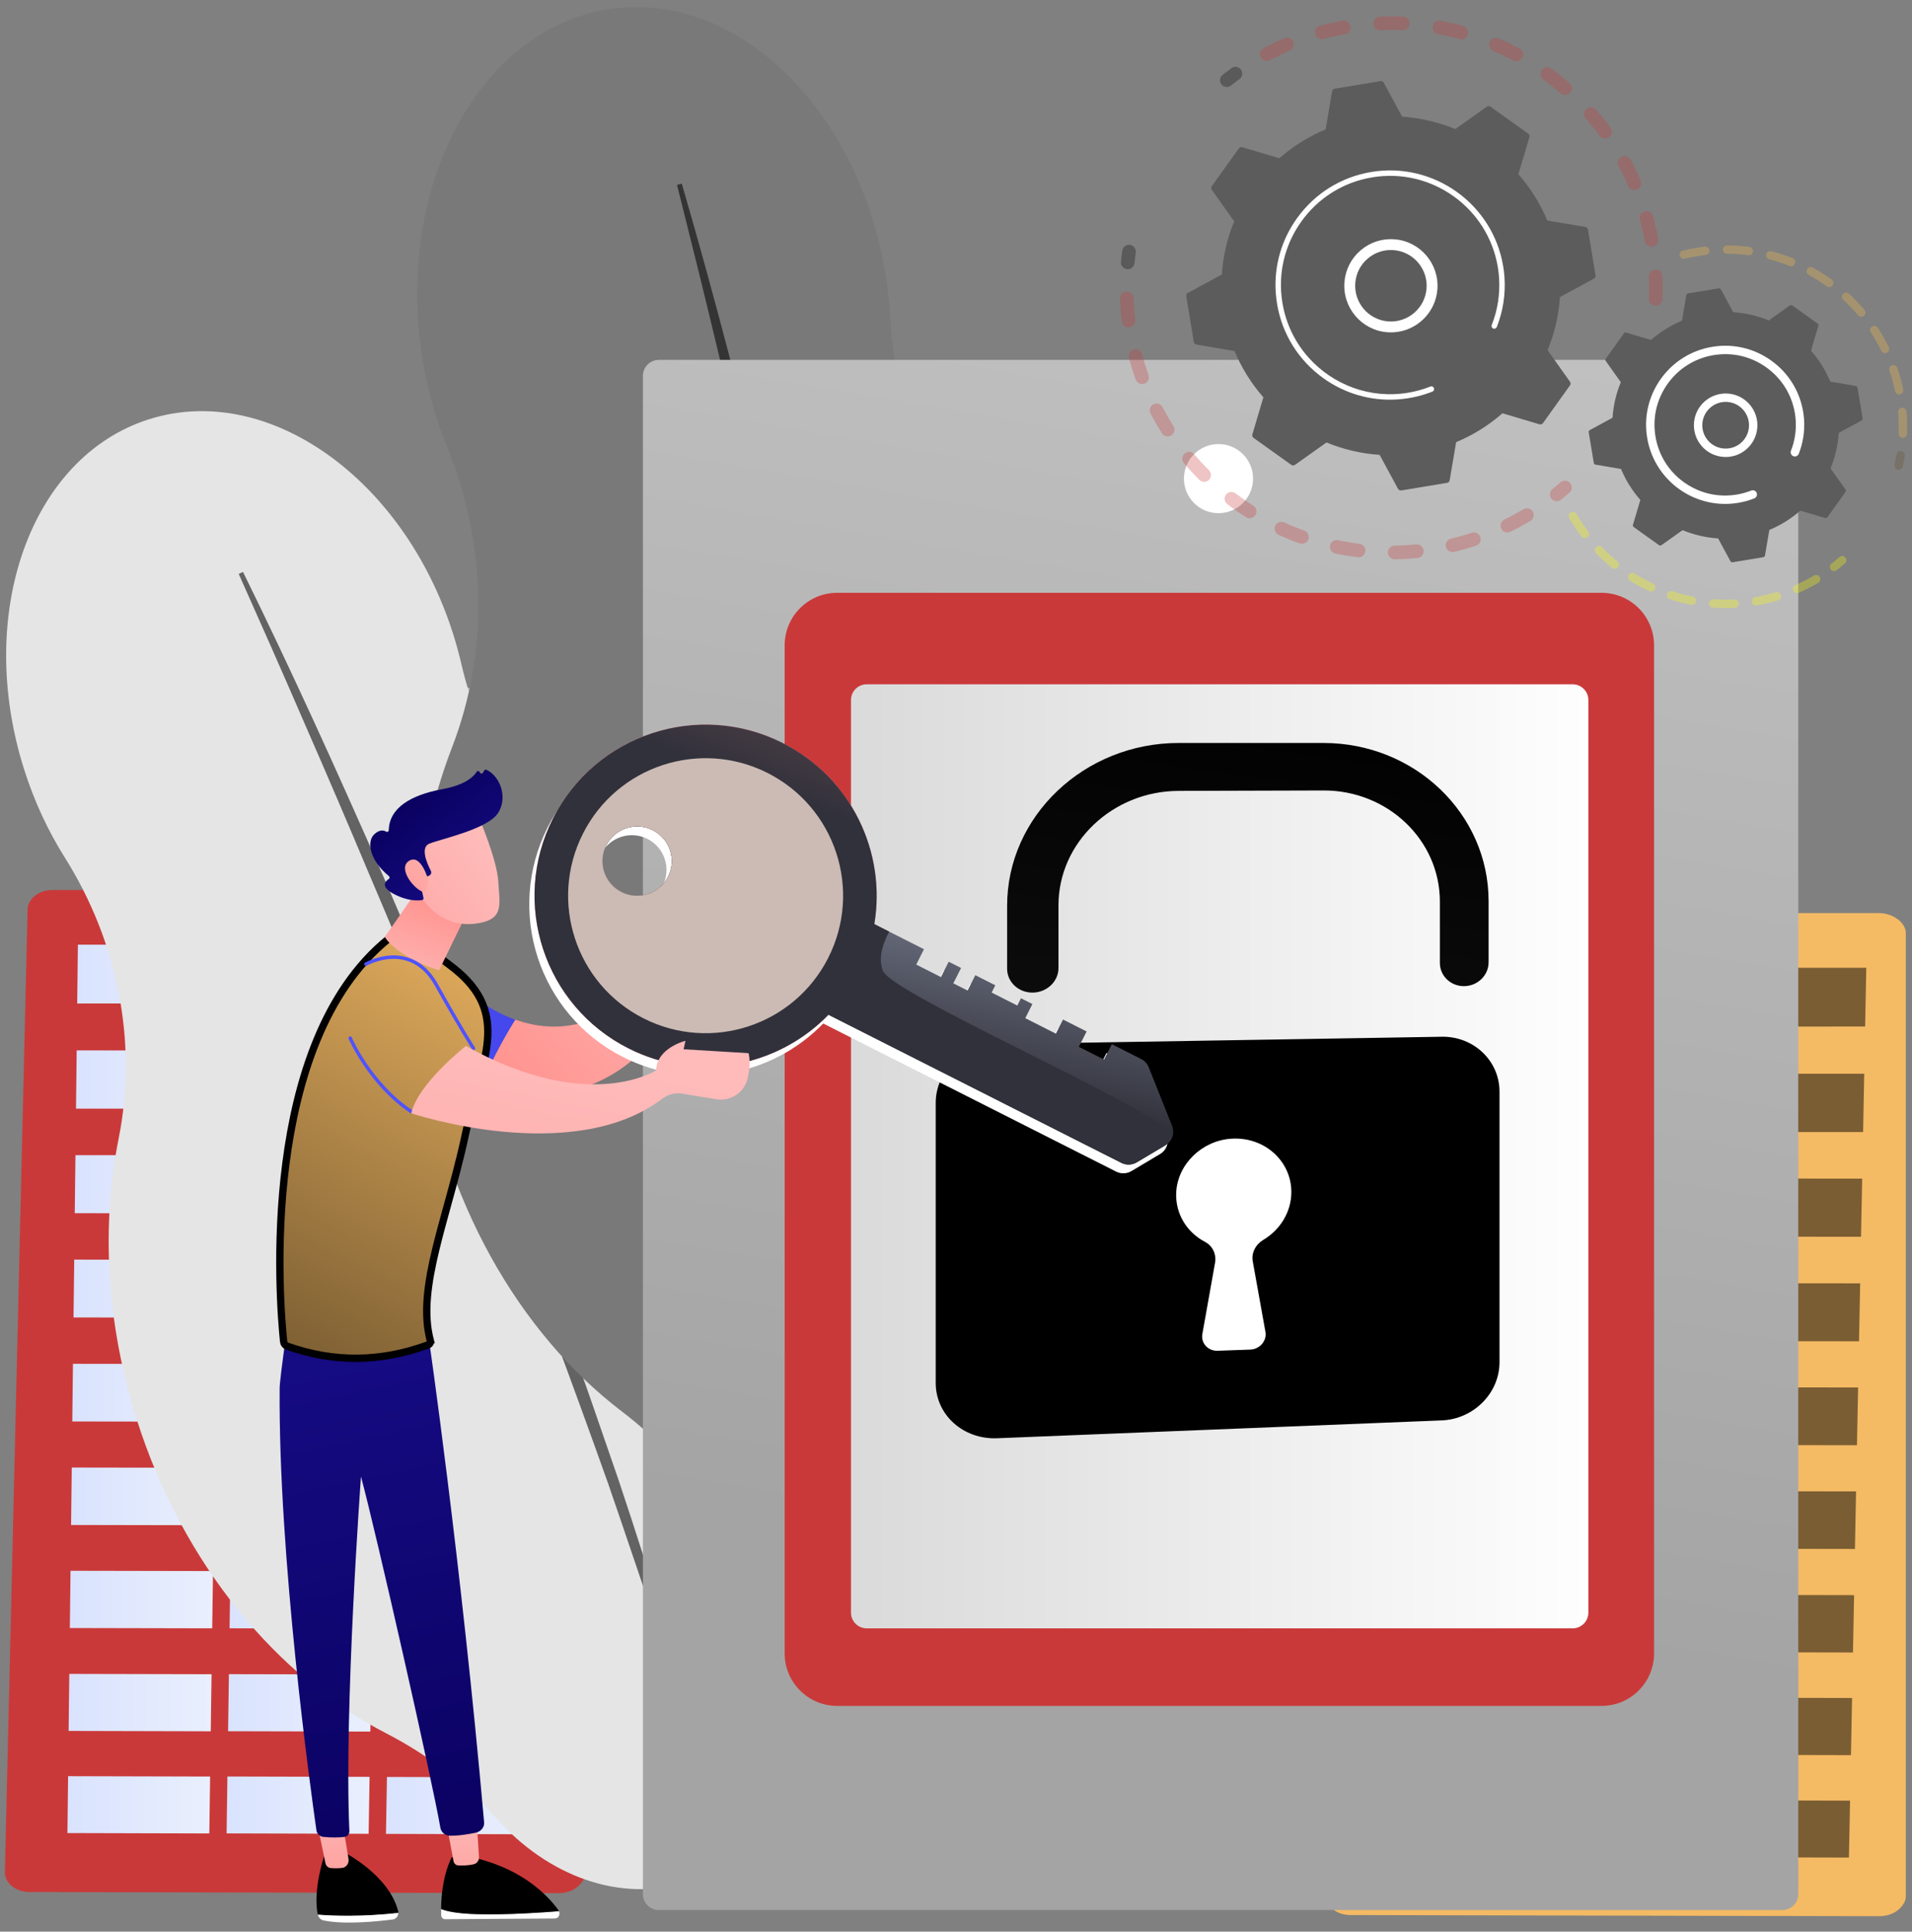 <svg width="196" height="198" viewBox="0 0 196 198" fill="none" xmlns="http://www.w3.org/2000/svg">
<rect x="0" y="0" width="196" height="198" fill="#808080" stroke="none"/>
<g opacity="0.52">
<path d="M70.443 64.157L89.708 64.092L89.701 61.751L70.458 61.81L70.443 64.157Z" fill="white"/>
<path d="M70.393 72.762L89.737 72.677L89.729 70.316L70.407 70.396L70.393 72.762Z" fill="white"/>
<path d="M70.337 81.473L89.76 81.366L89.753 78.986L70.351 79.088L70.337 81.473Z" fill="white"/>
<path d="M70.284 90.241L89.789 90.112L89.781 87.713L70.299 87.836L70.284 90.241Z" fill="white"/>
<path d="M70.23 99.075L89.816 98.924L89.808 96.505L70.245 96.65L70.23 99.075Z" fill="white"/>
<path d="M70.12 116.98L89.87 116.784L89.863 114.324L70.135 114.514L70.12 116.98Z" fill="white"/>
<path d="M69.951 144.406L89.953 144.139L89.945 141.616L69.967 141.876L69.951 144.406Z" fill="white"/>
<path d="M70.176 107.98L89.843 107.807L89.836 105.367L70.191 105.534L70.176 107.98Z" fill="white"/>
<path d="M70.066 126.049L89.899 125.83L89.891 123.35L70.081 123.562L70.066 126.049Z" fill="white"/>
<path d="M70.007 135.182L89.925 134.939L89.917 132.438L70.023 132.674L70.007 135.182Z" fill="white"/>
<path d="M69.898 153.698L89.985 153.407L89.977 150.862L69.913 151.146L69.898 153.698Z" fill="white"/>
<path d="M69.839 163.07L90.013 162.755L90.005 160.188L69.855 160.497L69.839 163.07Z" fill="white"/>
<path d="M69.781 172.531L90.041 172.19L90.033 169.602L69.796 169.935L69.781 172.531Z" fill="white"/>
<path d="M69.722 182.07L90.07 181.704L90.062 179.093L69.738 179.452L69.722 182.07Z" fill="white"/>
<path d="M45.029 72.903L64.495 72.817L64.516 70.449L45.072 70.53L45.029 72.903Z" fill="white"/>
<path d="M44.869 81.616L64.416 81.508L64.437 79.121L44.913 79.223L44.869 81.616Z" fill="white"/>
<path d="M44.711 90.412L64.34 90.282L64.361 87.875L44.755 87.999L44.711 90.412Z" fill="white"/>
<path d="M44.547 99.269L64.258 99.118L64.279 96.69L44.591 96.836L44.547 99.269Z" fill="white"/>
<path d="M44.222 117.235L64.1 117.038L64.122 114.569L44.267 114.76L44.222 117.235Z" fill="white"/>
<path d="M43.721 144.748L63.853 144.48L63.875 141.948L43.767 142.21L43.721 144.748Z" fill="white"/>
<path d="M44.385 108.221L64.179 108.047L64.201 105.6L44.43 105.768L44.385 108.221Z" fill="white"/>
<path d="M44.056 126.33L64.018 126.109L64.04 123.62L44.102 123.834L44.056 126.33Z" fill="white"/>
<path d="M43.892 135.503L63.938 135.259L63.961 132.749L43.937 132.987L43.892 135.503Z" fill="white"/>
<path d="M43.552 154.073L63.771 153.78L63.794 151.227L43.599 151.513L43.552 154.073Z" fill="white"/>
<path d="M43.382 163.488L63.688 163.17L63.711 160.595L43.429 160.906L43.382 163.488Z" fill="white"/>
<path d="M43.21 172.982L63.604 172.639L63.627 170.041L43.257 170.377L43.21 172.982Z" fill="white"/>
<path d="M43.036 182.553L63.519 182.184L63.542 179.564L43.084 179.926L43.036 182.553Z" fill="white"/>
</g>
<path d="M2.827 93.222C2.852 92.132 3.972 91.234 5.344 91.234H57.213C58.604 91.234 59.969 92.178 59.969 93.284V192.059C59.969 192.59 59.584 193.1 59.11 193.475C58.637 193.851 57.935 194.061 57.266 194.059L3.034 193.942C2.359 193.94 1.698 193.724 1.226 193.34C0.754 192.957 0.488 192.427 0.501 191.891L2.827 93.222Z" fill="#CA3939"/>
<path d="M41.025 102.87L55.801 102.855L55.918 96.836H41.127L41.025 102.87Z" fill="url(#paint0_linear_137_394)"/>
<path d="M24.461 102.867L39.222 102.851L39.323 96.836H24.547L24.461 102.867Z" fill="url(#paint1_linear_137_394)"/>
<path d="M7.915 102.864L22.661 102.849L22.747 96.836H7.986L7.915 102.864Z" fill="url(#paint2_linear_137_394)"/>
<path d="M40.843 113.674L55.593 113.681L55.71 107.702L40.945 107.697L40.843 113.674Z" fill="url(#paint3_linear_137_394)"/>
<path d="M24.307 113.645L39.043 113.652L39.144 107.676L24.394 107.671L24.307 113.645Z" fill="url(#paint4_linear_137_394)"/>
<path d="M7.791 113.642L22.512 113.649L22.597 107.676L7.861 107.671L7.791 113.642Z" fill="url(#paint5_linear_137_394)"/>
<path d="M40.658 124.393L55.383 124.406L55.499 118.447L40.76 118.438L40.658 124.393Z" fill="url(#paint6_linear_137_394)"/>
<path d="M24.152 124.389L38.863 124.401L38.963 118.445L24.239 118.436L24.152 124.389Z" fill="url(#paint7_linear_137_394)"/>
<path d="M7.664 124.359L22.359 124.371L22.444 118.419L7.734 118.409L7.664 124.359Z" fill="url(#paint8_linear_137_394)"/>
<path d="M40.476 135.08L55.175 135.097L55.291 129.159L40.578 129.145L40.476 135.08Z" fill="url(#paint9_linear_137_394)"/>
<path d="M23.999 135.05L38.684 135.067L38.784 129.132L24.085 129.117L23.999 135.05Z" fill="url(#paint10_linear_137_394)"/>
<path d="M7.539 135.046L22.209 135.063L22.293 129.131L7.609 129.116L7.539 135.046Z" fill="url(#paint11_linear_137_394)"/>
<path d="M40.288 145.747L54.962 145.769L55.078 139.851L40.39 139.832L40.288 145.747Z" fill="url(#paint12_linear_137_394)"/>
<path d="M23.846 145.738L38.505 145.76L38.605 139.845L23.932 139.826L23.846 145.738Z" fill="url(#paint13_linear_137_394)"/>
<path d="M7.41 145.708L22.055 145.729L22.139 139.818L7.48 139.799L7.41 145.708Z" fill="url(#paint14_linear_137_394)"/>
<path d="M40.11 156.377L54.759 156.403L54.874 150.506L40.211 150.482L40.11 156.377Z" fill="url(#paint15_linear_137_394)"/>
<path d="M23.688 156.347L38.322 156.373L38.421 150.479L23.773 150.455L23.688 156.347Z" fill="url(#paint16_linear_137_394)"/>
<path d="M7.288 156.317L21.907 156.344L21.991 150.452L7.357 150.429L7.288 156.317Z" fill="url(#paint17_linear_137_394)"/>
<path d="M39.929 166.942L54.553 166.973L54.667 161.096L40.03 161.067L39.929 166.942Z" fill="url(#paint18_linear_137_394)"/>
<path d="M23.535 166.909L38.144 166.94L38.243 161.067L23.62 161.038L23.535 166.909Z" fill="url(#paint19_linear_137_394)"/>
<path d="M7.16 166.88L21.754 166.911L21.838 161.04L7.23 161.012L7.16 166.88Z" fill="url(#paint20_linear_137_394)"/>
<path d="M39.742 177.489L54.339 177.524L54.454 171.668L39.842 171.635L39.742 177.489Z" fill="url(#paint21_linear_137_394)"/>
<path d="M23.381 177.458L37.965 177.494L38.063 171.64L23.466 171.607L23.381 177.458Z" fill="url(#paint22_linear_137_394)"/>
<path d="M7.035 177.429L21.604 177.465L21.687 171.614L7.105 171.581L7.035 177.429Z" fill="url(#paint23_linear_137_394)"/>
<path d="M39.567 187.981L54.139 188.022L54.253 182.185L39.667 182.147L39.567 187.981Z" fill="url(#paint24_linear_137_394)"/>
<path d="M23.23 187.931L37.788 187.971L37.886 182.137L23.314 182.1L23.23 187.931Z" fill="url(#paint25_linear_137_394)"/>
<path d="M6.913 187.896L21.457 187.936L21.54 182.105L6.982 182.067L6.913 187.896Z" fill="url(#paint26_linear_137_394)"/>
<path d="M138.221 95.581C138.247 94.491 139.367 93.594 140.739 93.594H192.608C193.998 93.594 195.364 94.538 195.364 95.643V194.418C195.364 194.949 194.979 195.459 194.505 195.835C194.031 196.21 193.33 196.42 192.661 196.419L138.429 196.301C137.754 196.3 137.093 196.083 136.621 195.7C136.149 195.316 135.883 194.787 135.896 194.251L138.221 95.581Z" fill="#F4BA64"/>
<g opacity="0.5">
<path d="M176.418 105.238L191.195 105.222L191.312 99.203H176.521L176.418 105.238Z" fill="black"/>
<path d="M159.856 105.235L174.617 105.219L174.718 99.203H159.942L159.856 105.235Z" fill="white"/>
<path d="M143.31 105.231L158.056 105.216L158.141 99.203H143.38L143.31 105.231Z" fill="white"/>
<path d="M176.235 116.037L190.986 116.045L191.102 110.065L176.337 110.061L176.235 116.037Z" fill="black"/>
<path d="M159.701 116.034L174.437 116.042L174.538 110.065L159.787 110.061L159.701 116.034Z" fill="white"/>
<path d="M143.186 116.031L157.907 116.039L157.992 110.065L143.257 110.061L143.186 116.031Z" fill="white"/>
<path d="M176.049 126.762L190.774 126.774L190.891 120.815L176.151 120.806L176.049 126.762Z" fill="black"/>
<path d="M159.544 126.78L174.254 126.792L174.355 120.837L159.63 120.827L159.544 126.78Z" fill="white"/>
<path d="M143.054 126.754L157.75 126.766L157.834 120.813L143.124 120.804L143.054 126.754Z" fill="white"/>
<path d="M175.87 137.47L190.569 137.487L190.685 131.549L175.972 131.534L175.87 137.47Z" fill="black"/>
<path d="M159.394 137.462L174.078 137.479L174.179 131.544L159.48 131.529L159.394 137.462Z" fill="white"/>
<path d="M142.93 137.432L157.6 137.449L157.685 131.517L143.001 131.503L142.93 137.432Z" fill="white"/>
<path d="M175.684 148.12L190.358 148.142L190.474 142.224L175.786 142.205L175.684 148.12Z" fill="black"/>
<path d="M159.238 148.095L173.897 148.116L173.996 142.202L159.323 142.183L159.238 148.095Z" fill="white"/>
<path d="M142.805 148.063L157.45 148.085L157.534 142.173L142.875 142.154L142.805 148.063Z" fill="white"/>
<path d="M175.501 158.748L190.15 158.774L190.265 152.877L175.602 152.854L175.501 158.748Z" fill="black"/>
<path d="M159.083 158.719L173.717 158.745L173.816 152.851L159.168 152.827L159.083 158.719Z" fill="white"/>
<path d="M142.679 158.687L157.299 158.714L157.382 152.823L142.749 152.799L142.679 158.687Z" fill="white"/>
<path d="M175.325 169.355L189.948 169.386L190.063 163.509L175.425 163.48L175.325 169.355Z" fill="black"/>
<path d="M158.932 169.324L173.541 169.355L173.64 163.482L159.017 163.453L158.932 169.324Z" fill="white"/>
<path d="M142.557 169.269L157.151 169.3L157.234 163.429L142.626 163.4L142.557 169.269Z" fill="white"/>
<path d="M175.144 179.873L189.742 179.908L189.856 174.052L175.245 174.019L175.144 179.873Z" fill="black"/>
<path d="M158.779 179.817L173.363 179.853L173.461 173.999L158.864 173.966L158.779 179.817Z" fill="white"/>
<path d="M142.43 179.787L156.999 179.822L157.082 173.972L142.499 173.938L142.43 179.787Z" fill="white"/>
<path d="M174.962 190.37L189.535 190.41L189.649 184.574L175.062 184.536L174.962 190.37Z" fill="black"/>
<path d="M158.628 190.313L173.186 190.353L173.285 184.519L158.713 184.481L158.628 190.313Z" fill="white"/>
<path d="M142.309 190.282L156.853 190.323L156.936 184.492L142.378 184.454L142.309 190.282Z" fill="white"/>
</g>
<path d="M86.662 122.453C82.429 109.162 74.239 98.57 64.537 92.343C55.864 86.777 49.616 78.108 47.302 68.094C47.059 67.042 46.77 65.986 46.434 64.931C41.343 48.947 27.379 39.122 15.245 42.986C3.111 46.851 -2.599 62.942 2.492 78.926C3.533 82.195 4.945 85.205 6.637 87.893C12.036 96.471 14.149 106.76 12.162 116.711C10.387 125.604 10.869 135.618 14.042 145.582C18.776 160.443 28.457 171.931 39.666 177.714C43.906 179.902 47.73 182.844 50.895 186.398C56.157 192.305 63.572 195.081 70.384 192.912C77.733 190.571 82.324 183.129 82.655 174.446C82.842 169.533 83.997 164.717 85.88 160.164C90.325 149.416 90.942 135.89 86.662 122.453Z" fill="#E5E5E5"/>
<path opacity="0.57" d="M24.91 58.624C29.86 68.683 34.482 78.894 38.995 89.152C40.125 91.716 41.213 94.298 42.309 96.877L43.953 100.745L45.565 104.627C46.629 107.219 47.73 109.796 48.764 112.4L51.869 120.212C53.872 125.447 55.92 130.664 57.825 135.936C58.782 138.57 59.789 141.185 60.692 143.84L63.436 151.787C66.987 162.42 70.271 173.148 73.004 184.022L72.534 184.145L70.179 176.088L69.594 174.073L68.96 172.073L67.682 168.075L66.413 164.076C65.992 162.742 65.522 161.424 65.079 160.097C64.175 157.449 63.292 154.795 62.37 152.153C58.617 141.61 54.722 131.117 50.61 120.706C48.515 115.516 46.464 110.309 44.332 105.134L42.743 101.248L41.122 97.375C40.043 94.793 38.964 92.211 37.859 89.639C35.692 84.478 33.488 79.331 31.242 74.203C29.023 69.063 26.755 63.942 24.472 58.831L24.91 58.624Z" fill="black"/>
<path d="M122.07 96.034C120.092 81.519 113.553 69.079 104.674 60.879C96.736 53.55 91.853 43.45 91.265 32.673C91.203 31.54 91.095 30.396 90.938 29.243C88.558 11.787 75.934 -0.907 62.739 0.891C49.545 2.69 40.778 18.299 43.157 35.756C43.643 39.325 44.559 42.695 45.82 45.782C49.844 55.633 50.176 66.659 46.345 76.592C42.922 85.469 41.622 95.914 43.106 106.797C45.318 123.027 53.232 136.664 63.744 144.678C67.72 147.709 71.131 151.445 73.756 155.695C78.118 162.759 85.259 166.975 92.666 165.965C100.658 164.876 106.722 158.011 108.619 149.089C109.693 144.041 111.747 139.269 114.503 134.901C121.01 124.589 124.07 110.71 122.07 96.034Z" fill="#797979"/>
<path opacity="0.57" d="M69.891 18.826C73.187 30.128 76.118 41.527 78.929 52.957C79.633 55.814 80.291 58.682 80.958 61.548L81.958 65.847L82.923 70.154C83.555 73.028 84.226 75.894 84.825 78.775L86.623 87.418C87.748 93.196 88.923 98.963 89.94 104.762C90.453 107.66 91.022 110.548 91.477 113.457L92.879 122.175C94.631 133.818 96.091 145.51 96.957 157.253L96.451 157.295L95.469 148.534L95.228 146.344L94.932 144.159L94.333 139.793L93.743 135.426C93.548 133.97 93.3 132.521 93.081 131.068C92.625 128.166 92.191 125.26 91.715 122.361C89.738 110.775 87.607 99.215 85.238 87.701C84.009 81.953 82.83 76.195 81.561 70.455L80.621 66.148L79.645 61.848C78.997 58.982 78.348 56.115 77.67 53.255C76.363 47.523 75.016 41.8 73.621 36.088C72.257 30.369 70.838 24.662 69.402 18.961L69.891 18.826Z" fill="black"/>
<path d="M182.711 195.788H67.536C66.636 195.788 65.906 195.059 65.906 194.159V38.522C65.906 37.621 66.636 36.892 67.536 36.892H182.711C183.611 36.892 184.341 37.621 184.341 38.522V194.159C184.341 195.059 183.611 195.788 182.711 195.788Z" fill="url(#paint27_linear_137_394)"/>
<path d="M164.178 174.861H85.815C82.845 174.861 80.437 172.453 80.437 169.482V66.145C80.437 63.175 82.845 60.767 85.815 60.767H164.178C167.149 60.767 169.557 63.175 169.557 66.145V169.482C169.557 172.453 167.149 174.861 164.178 174.861Z" fill="#CA3939"/>
<path d="M161.21 166.914H88.849C87.957 166.914 87.235 166.191 87.235 165.3V71.756C87.235 70.865 87.957 70.143 88.849 70.143H161.21C162.102 70.143 162.824 70.865 162.824 71.756V165.3C162.824 166.191 162.102 166.914 161.21 166.914Z" fill="url(#paint28_linear_137_394)"/>
<path d="M124.908 52.603C126.865 52.603 128.451 51.016 128.451 49.06C128.451 47.103 126.865 45.517 124.908 45.517C122.951 45.517 121.365 47.103 121.365 49.06C121.365 51.016 122.951 52.603 124.908 52.603Z" fill="white"/>
<path d="M147.795 106.27L102.212 107.028C98.743 107.086 95.921 109.784 95.921 113.053V141.759C95.921 145.029 98.743 147.567 102.212 147.427L147.795 145.597C151.069 145.466 153.714 142.797 153.714 139.637V111.894C153.714 108.734 151.069 106.216 147.795 106.27Z" fill="url(#paint29_linear_137_394)"/>
<path d="M150.103 101.085C148.723 101.106 147.602 100.041 147.602 98.706V92.423C147.602 86.12 142.27 81.008 135.67 81.027L120.821 81.07C114.051 81.089 108.504 86.353 108.504 92.803V99.232C108.504 100.598 107.328 101.723 105.876 101.745C104.421 101.766 103.24 100.673 103.24 99.303V92.854C103.24 83.648 111.172 76.158 120.821 76.158H135.671C145.046 76.158 152.597 83.433 152.597 92.374V98.638C152.597 99.969 151.481 101.065 150.103 101.085Z" fill="url(#paint30_linear_137_394)"/>
<path d="M132.377 122.186C132.377 118.996 129.593 116.492 126.207 116.722C123.213 116.925 120.737 119.323 120.576 122.185C120.45 124.407 121.671 126.327 123.527 127.298C124.316 127.711 124.708 128.581 124.555 129.443L123.253 136.746C123.087 137.676 123.835 138.493 124.819 138.458L128.163 138.338C129.142 138.303 129.884 137.436 129.72 136.521L128.419 129.285C128.264 128.422 128.713 127.565 129.504 127.092C131.225 126.063 132.377 124.238 132.377 122.186Z" fill="url(#paint31_linear_137_394)"/>
<path d="M40.833 196.088C40.834 196.026 40.83 195.963 40.814 195.899C39.869 192.151 35.177 189.817 35.177 189.817L33.318 189.963C32.249 193.266 32.387 195.292 32.559 196.194C32.563 196.219 32.571 196.243 32.578 196.268C34.111 196.405 37.268 196.494 40.833 196.088Z" fill="black"/>
<path d="M32.576 196.257C32.659 196.559 32.881 196.793 33.166 196.853C35.348 197.312 38.815 196.943 40.271 196.752C40.592 196.711 40.827 196.413 40.832 196.078C37.266 196.484 34.11 196.395 32.576 196.257Z" fill="white"/>
<path d="M32.571 187.181L33.358 190.971C33.416 191.249 33.63 191.457 33.888 191.481C34.204 191.511 34.655 191.528 35.108 191.462C35.514 191.402 35.797 190.989 35.725 190.546L35.178 187.181H32.571Z" fill="url(#paint32_linear_137_394)"/>
<path d="M48.885 196.212C46.831 196.155 45.77 195.913 45.221 195.688C45.219 195.893 45.22 196.1 45.227 196.316C45.234 196.546 45.404 196.729 45.614 196.728L56.887 196.655C57.247 196.653 57.457 196.236 57.301 195.906C55.823 196.028 52.059 196.301 48.885 196.212Z" fill="white"/>
<path d="M57.3 195.901C57.286 195.873 57.275 195.843 57.255 195.816C56.26 194.425 53.724 191.655 48.714 190.454L46.31 190.378C46.31 190.378 45.239 192.238 45.219 195.684C45.768 195.909 46.83 196.15 48.883 196.208C52.057 196.297 55.822 196.023 57.3 195.901Z" fill="black"/>
<path d="M45.757 186.847C45.795 187.024 46.295 189.721 46.489 190.767C46.535 191.015 46.729 191.198 46.959 191.211C47.371 191.234 48.035 191.236 48.605 191.081C48.913 190.998 49.12 190.684 49.098 190.335L48.829 186.069L45.757 186.847Z" fill="url(#paint33_linear_137_394)"/>
<path d="M43.936 137.053C43.936 137.053 47.242 159.774 49.628 186.812C49.673 187.315 49.272 187.753 48.777 187.858C48.048 188.011 46.976 188.193 46.089 188.168C45.616 188.155 45.22 187.804 45.14 187.337C44.327 182.57 38.527 156.985 37.004 151.354C37.004 151.354 35.255 175.273 35.815 187.682C35.828 187.991 35.602 188.259 35.296 188.294C34.83 188.348 34.086 188.389 33.138 188.288C32.778 188.25 32.488 187.978 32.437 187.62C31.858 183.585 28.525 159.57 28.667 142.27C28.675 141.295 29.811 133.279 29.811 133.279L43.936 137.053Z" fill="url(#paint34_linear_137_394)"/>
<path d="M45.221 98.823L45.663 110.713C46.921 111.145 48.118 111.482 49.258 111.733C49.971 109.438 51.541 106.62 52.827 104.525C48.103 102.856 45.221 98.823 45.221 98.823Z" fill="url(#paint35_linear_137_394)"/>
<path d="M29.44 137.988L29.44 137.988C29.24 137.917 29.096 137.734 29.074 137.515C28.855 135.395 28.216 127.748 29.304 119.283C30.393 110.802 33.205 101.594 39.809 96.248L39.887 96.185L39.917 96.107C39.918 96.106 39.919 96.104 39.921 96.102C39.93 96.089 39.953 96.062 39.997 96.033C40.08 95.979 40.282 95.891 40.707 95.94C41.582 96.043 43.289 96.721 46.449 99.193C47.994 100.402 48.924 101.608 49.444 102.833C49.963 104.059 50.083 105.332 49.964 106.696C49.845 108.066 49.485 109.514 49.053 111.085C48.968 111.392 48.881 111.704 48.793 112.02C48.431 113.315 48.047 114.688 47.739 116.14C47.182 118.776 46.502 121.24 45.86 123.568C45.445 125.075 45.045 126.526 44.704 127.929C43.846 131.457 43.374 134.645 44.113 137.413L44.473 137.316L44.113 137.413C44.163 137.599 44.063 137.788 43.892 137.851C39.051 139.635 34.239 139.693 29.44 137.988Z" fill="url(#paint36_linear_137_394)" stroke="black" stroke-width="0.75"/>
<path d="M44.815 88.036C44.811 88.412 39.444 96.036 39.444 96.036C39.444 96.036 40.407 97.933 45.006 99.473L48.976 91.311L44.815 88.036Z" fill="url(#paint37_linear_137_394)"/>
<path d="M42.156 114.121C42.123 114.121 42.089 114.112 42.059 114.091C37.771 111.195 35.754 106.519 35.734 106.472C35.697 106.383 35.738 106.281 35.827 106.244C35.916 106.206 36.018 106.247 36.055 106.336C36.075 106.382 38.054 110.965 42.254 113.803C42.334 113.856 42.355 113.965 42.301 114.045C42.267 114.094 42.212 114.121 42.156 114.121Z" fill="url(#paint38_linear_137_394)"/>
<path d="M48.543 107.643C48.486 107.643 48.429 107.614 48.396 107.563C48.383 107.543 47.073 105.504 44.578 101.036C43.811 99.663 42.803 98.793 41.582 98.451C39.559 97.886 37.61 98.97 37.591 98.981C37.507 99.027 37.401 98.999 37.353 98.916C37.306 98.832 37.335 98.726 37.418 98.678C37.502 98.63 39.507 97.509 41.672 98.115C42.988 98.482 44.068 99.407 44.883 100.866C47.371 105.322 48.676 107.354 48.689 107.374C48.741 107.455 48.718 107.563 48.637 107.615C48.608 107.634 48.575 107.643 48.543 107.643Z" fill="url(#paint39_linear_137_394)"/>
<path d="M49.044 83.686C49.044 83.686 50.953 88.073 51.082 90.376C51.21 92.678 51.706 94.173 49.044 94.636C46.381 95.1 44.138 93.774 42.923 91.48C42.923 91.48 41.02 87.946 41.447 86.499C41.874 85.051 49.044 83.686 49.044 83.686Z" fill="url(#paint40_linear_137_394)"/>
<path d="M43.833 89.828L43.985 89.761C44.178 89.676 44.261 89.446 44.164 89.259C43.788 88.534 43.056 86.871 44.002 86.483C45.22 85.984 50.047 84.999 51.088 83.287C52.089 81.641 51.202 79.516 49.87 78.912C49.78 78.871 49.675 78.903 49.63 78.99L49.519 79.2C49.442 79.344 49.23 79.322 49.185 79.166C49.141 79.016 48.942 78.987 48.859 79.119C48.539 79.632 47.675 80.462 45.364 80.889C42.079 81.495 39.907 82.824 39.853 85.094C39.85 85.238 39.697 85.318 39.573 85.243C39.331 85.095 38.943 85.026 38.424 85.462C37.522 86.221 37.891 88.188 39.869 89.806C39.963 89.883 39.962 90.03 39.86 90.096C39.502 90.33 38.967 90.885 40.352 91.625C41.784 92.391 42.854 92.328 43.266 92.26C43.368 92.243 43.434 92.144 43.412 92.042L42.972 90.048C42.947 89.935 43.033 89.828 43.149 89.828H43.833V89.828Z" fill="url(#paint41_linear_137_394)"/>
<path d="M43.916 90.26C43.916 90.26 43.187 87.458 41.931 88.243C40.674 89.029 42.583 91.383 43.593 91.488L43.916 90.26Z" fill="url(#paint42_linear_137_394)"/>
<path d="M68.644 97.936C68.644 97.936 67.687 96.239 67.748 95.414C67.808 94.59 67.295 93.379 67.841 93.469C68.388 93.558 68.501 93.485 68.649 94.474C68.798 95.464 70.523 99.785 68.644 97.936Z" fill="url(#paint43_linear_137_394)"/>
<path d="M68.825 95.226L68.803 98.616C62.323 105.612 57.079 106.024 52.826 104.52C51.54 106.615 49.97 109.433 49.257 111.728C66.561 115.543 70.635 99.636 70.635 99.636C72.979 98.665 73.452 98.097 73.351 97.461L68.825 95.226Z" fill="url(#paint44_linear_137_394)"/>
<path d="M73.807 91.868C73.254 91.643 72.171 89.58 71.964 90.258C71.757 90.937 72.052 91.868 71.964 92.156C71.877 92.445 70.527 95.765 70.797 96.503C70.991 97.035 72.062 96.957 72.226 97.828C72.28 98.117 72.511 98.324 72.779 98.324C73.047 98.324 73.278 98.117 73.333 97.828C73.355 97.712 74.36 92.092 73.807 91.868Z" fill="url(#paint45_linear_137_394)"/>
<path d="M56.144 84.8C51.775 93.442 55.238 103.99 63.88 108.359C70.904 111.91 79.187 110.287 84.389 104.914L114.415 120.095C114.913 120.347 115.507 120.327 115.987 120.041L118.923 118.292C118.974 118.262 119.022 118.228 119.068 118.194C119.081 118.184 119.093 118.173 119.106 118.163C119.14 118.136 119.173 118.108 119.204 118.078C119.215 118.068 119.226 118.058 119.236 118.048C119.275 118.009 119.312 117.969 119.347 117.927C119.348 117.926 119.348 117.926 119.349 117.925C119.717 117.477 119.83 116.85 119.604 116.284L117.218 110.303C117.07 109.933 116.793 109.63 116.438 109.451L113.431 107.93L112.635 109.504L110.051 108.198L110.847 106.624L108.43 105.402L107.698 106.85L104.558 105.262L105.29 103.814L104.12 103.223L103.743 103.968L101.111 102.637L101.488 101.892L99.44 100.857L98.645 102.431L97.182 101.691L97.978 100.117L96.711 99.476L95.915 101.05L93.38 99.769L94.176 98.195L90.613 96.393L89.087 95.622C90.33 88.248 86.727 80.615 79.703 77.064C71.061 72.695 60.513 76.158 56.144 84.8ZM66.374 85.994C68.124 86.879 68.826 89.014 67.941 90.764C67.056 92.514 64.92 93.216 63.17 92.331C61.42 91.446 60.719 89.31 61.604 87.56C62.488 85.81 64.624 85.109 66.374 85.994Z" fill="white"/>
<path d="M80.483 90.103L94.717 97.3L93.921 98.874L96.456 100.156L97.252 98.582L98.52 99.223L97.724 100.797L99.186 101.536L99.982 99.962L102.029 100.997L101.652 101.742L104.285 103.073L104.662 102.328L105.832 102.919L105.099 104.367L108.239 105.955L108.972 104.507L111.389 105.729L110.593 107.303L113.176 108.609L113.972 107.035L116.98 108.556C117.335 108.735 117.612 109.038 117.759 109.408L120.146 115.39C120.443 116.135 120.155 116.986 119.465 117.397L116.528 119.146C116.048 119.432 115.455 119.453 114.956 119.201L78.71 100.875L80.483 90.103Z" fill="url(#paint46_linear_137_394)"/>
<path d="M64.42 107.462C73.062 111.832 83.61 108.368 87.979 99.726C92.349 91.085 88.885 80.537 80.243 76.167C71.601 71.798 61.053 75.262 56.684 83.903C52.315 92.545 55.778 103.093 64.42 107.462ZM63.71 91.434C61.961 90.55 61.259 88.414 62.144 86.664C63.029 84.914 65.165 84.213 66.914 85.097C68.664 85.982 69.366 88.118 68.481 89.868C67.596 91.618 65.46 92.319 63.71 91.434Z" fill="url(#paint47_linear_137_394)"/>
<path d="M84.929 104.018L114.955 119.199C115.454 119.451 116.047 119.43 116.527 119.144L119.464 117.395C119.906 117.131 120.181 116.686 120.244 116.203C117.507 113.238 91.494 101.879 90.521 99.541C90.175 98.71 90.116 97.45 91.153 95.497L89.627 94.726C90.87 87.352 87.268 79.719 80.243 76.167C71.601 71.798 61.054 75.262 56.684 83.903C52.315 92.545 55.778 103.093 64.42 107.462C71.445 111.014 79.728 109.39 84.929 104.018ZM66.914 85.097C68.664 85.982 69.366 88.118 68.481 89.868C67.596 91.618 65.46 92.319 63.71 91.434C61.961 90.55 61.259 88.414 62.144 86.664C63.029 84.914 65.164 84.213 66.914 85.097Z" fill="url(#paint48_linear_137_394)"/>
<path d="M65.974 104.39C72.92 107.902 81.397 105.118 84.909 98.172C88.421 91.226 85.637 82.749 78.692 79.237C71.746 75.725 63.268 78.509 59.756 85.455C56.244 92.4 59.028 100.878 65.974 104.39ZM63.711 91.433C61.961 90.548 61.26 88.412 62.145 86.662C63.029 84.912 65.165 84.211 66.915 85.096C68.665 85.981 69.367 88.116 68.482 89.866C67.597 91.616 65.461 92.318 63.711 91.433Z" fill="url(#paint49_linear_137_394)"/>
<path d="M42.158 114.117C42.158 114.117 58.67 119.645 67.906 112.613C68.479 112.177 69.202 111.986 69.913 112.102L73.441 112.677C74.922 112.918 76.333 111.958 76.652 110.492C76.834 109.656 76.922 108.741 76.736 107.956L70.075 107.554L70.266 106.689C70.266 106.689 67.322 107.41 67.262 109.713C67.262 109.713 60.356 114.237 47.76 107.215C47.76 107.215 42.855 111.054 42.158 114.117Z" fill="url(#paint50_linear_137_394)"/>
<g opacity="0.3">
<path d="M169.692 31.341C169.308 31.325 169.009 31 169.025 30.616C169.055 29.869 169.054 29.11 169.021 28.359C169.004 27.979 169.294 27.657 169.672 27.633C169.677 27.633 169.681 27.633 169.686 27.632C170.07 27.615 170.396 27.913 170.413 28.297C170.448 29.088 170.449 29.887 170.417 30.673C170.402 31.033 170.117 31.318 169.766 31.34C169.742 31.341 169.717 31.342 169.692 31.341ZM168.608 24.716C168.473 23.977 168.304 23.237 168.108 22.516C168.007 22.145 168.226 21.762 168.597 21.661C168.97 21.56 169.351 21.779 169.452 22.15C169.659 22.909 169.836 23.688 169.978 24.465C170.048 24.843 169.797 25.206 169.419 25.276C169.391 25.281 169.364 25.284 169.336 25.286C168.989 25.308 168.672 25.067 168.608 24.716ZM166.901 19.056C166.605 18.368 166.276 17.684 165.922 17.023C165.741 16.684 165.869 16.262 166.208 16.081C166.547 15.899 166.969 16.027 167.151 16.366C167.523 17.061 167.87 17.782 168.181 18.506C168.333 18.86 168.169 19.27 167.816 19.422C167.74 19.454 167.662 19.472 167.585 19.477C167.299 19.495 167.02 19.334 166.901 19.056ZM163.97 13.92C163.528 13.315 163.054 12.721 162.562 12.156C162.309 11.866 162.339 11.426 162.629 11.174C162.92 10.921 163.36 10.952 163.612 11.241C164.131 11.836 164.629 12.461 165.095 13.098C165.322 13.409 165.254 13.845 164.944 14.071C164.833 14.153 164.705 14.196 164.578 14.204C164.348 14.219 164.116 14.12 163.97 13.92ZM159.969 9.565C159.404 9.074 158.811 8.6 158.205 8.157C157.894 7.93 157.826 7.494 158.053 7.184C158.281 6.873 158.717 6.805 159.027 7.033C159.665 7.499 160.289 7.997 160.883 8.514C161.174 8.766 161.204 9.206 160.952 9.497C160.825 9.643 160.65 9.724 160.47 9.735C160.294 9.746 160.113 9.69 159.969 9.565ZM155.104 6.204C154.443 5.849 153.76 5.519 153.072 5.221C152.719 5.069 152.556 4.659 152.709 4.306C152.861 3.952 153.271 3.79 153.625 3.942C154.349 4.255 155.068 4.603 155.763 4.976C156.102 5.159 156.229 5.581 156.047 5.92C155.929 6.14 155.709 6.271 155.477 6.285C155.351 6.293 155.222 6.268 155.104 6.204ZM129.235 5.88C129.054 5.54 129.182 5.118 129.522 4.937C130.217 4.566 130.939 4.221 131.665 3.91C132.019 3.759 132.428 3.924 132.579 4.277C132.731 4.631 132.566 5.04 132.213 5.192C131.523 5.486 130.838 5.814 130.177 6.167C130.087 6.215 129.99 6.241 129.894 6.247C129.63 6.264 129.368 6.129 129.235 5.88ZM149.617 4.006C148.896 3.807 148.156 3.637 147.42 3.502C147.041 3.432 146.791 3.068 146.861 2.69C146.931 2.311 147.294 2.063 147.673 2.131C148.448 2.275 149.227 2.453 149.987 2.663C150.358 2.765 150.576 3.149 150.474 3.52C150.393 3.814 150.135 4.012 149.846 4.03C149.771 4.035 149.694 4.027 149.617 4.006ZM134.821 3.5C134.721 3.129 134.94 2.746 135.312 2.646C136.073 2.44 136.852 2.265 137.629 2.124C138.008 2.053 138.37 2.307 138.439 2.685C138.508 3.063 138.256 3.426 137.878 3.495C137.139 3.629 136.398 3.795 135.675 3.991C135.629 4.003 135.583 4.011 135.537 4.014C135.213 4.034 134.909 3.825 134.821 3.5ZM143.779 3.09C143.031 3.057 142.272 3.057 141.523 3.089C141.138 3.105 140.814 2.807 140.797 2.422C140.781 2.043 141.072 1.722 141.449 1.698C141.454 1.697 141.459 1.697 141.464 1.697C142.252 1.663 143.052 1.664 143.839 1.697C144.223 1.714 144.521 2.039 144.505 2.423C144.489 2.782 144.205 3.066 143.854 3.089C143.829 3.09 143.804 3.091 143.779 3.09Z" fill="#CA3939"/>
<path d="M125.805 8.916C125.942 8.908 126.078 8.859 126.193 8.767C126.474 8.543 126.765 8.322 127.057 8.109C127.368 7.883 127.436 7.447 127.209 7.136C126.982 6.825 126.546 6.756 126.236 6.984C125.929 7.208 125.623 7.441 125.327 7.676C125.026 7.915 124.975 8.353 125.214 8.654C125.362 8.84 125.585 8.93 125.805 8.916Z" fill="black"/>
</g>
<g opacity="0.3">
<path d="M115.649 27.596C115.984 27.574 116.264 27.312 116.298 26.967C116.332 26.609 116.374 26.246 116.423 25.888C116.476 25.507 116.209 25.156 115.828 25.103C115.445 25.051 115.095 25.317 115.043 25.698C114.991 26.075 114.946 26.457 114.91 26.834C114.874 27.217 115.155 27.557 115.538 27.594C115.575 27.597 115.612 27.598 115.649 27.596Z" fill="black"/>
<path d="M142.978 57.326C142.593 57.331 142.277 57.024 142.271 56.639C142.266 56.255 142.573 55.939 142.958 55.933C143.69 55.922 144.434 55.88 145.176 55.808C145.557 55.77 145.899 56.051 145.937 56.434C145.974 56.817 145.694 57.158 145.311 57.195C144.989 57.226 144.668 57.252 144.349 57.272C143.892 57.301 143.431 57.32 142.978 57.326ZM148.217 56.054C148.129 55.68 148.36 55.305 148.735 55.216C149.453 55.046 150.173 54.843 150.873 54.614C151.237 54.493 151.632 54.693 151.752 55.059C151.871 55.425 151.672 55.818 151.306 55.938C150.57 56.179 149.812 56.393 149.056 56.572C149.017 56.581 148.978 56.587 148.939 56.589C148.606 56.61 148.297 56.39 148.217 56.054ZM139.187 57.12C138.418 57.026 137.642 56.897 136.881 56.736C136.505 56.657 136.264 56.288 136.343 55.911C136.422 55.535 136.791 55.294 137.168 55.373C137.89 55.525 138.627 55.648 139.358 55.737C139.739 55.785 140.011 56.132 139.964 56.514C139.922 56.852 139.645 57.103 139.317 57.124C139.275 57.127 139.231 57.126 139.187 57.12ZM153.894 54.19C153.725 53.844 153.869 53.427 154.215 53.258C154.877 52.935 155.534 52.579 156.167 52.201C156.497 52.004 156.925 52.111 157.122 52.442C157.32 52.772 157.212 53.2 156.882 53.397C156.215 53.795 155.524 54.17 154.826 54.511C154.741 54.552 154.653 54.574 154.565 54.58C154.291 54.597 154.022 54.451 153.894 54.19ZM133.231 55.702C132.502 55.441 131.774 55.144 131.067 54.821C130.717 54.661 130.563 54.248 130.723 53.898C130.883 53.548 131.297 53.394 131.646 53.554C132.318 53.861 133.01 54.142 133.702 54.391C134.064 54.521 134.253 54.92 134.123 55.282C134.026 55.552 133.78 55.725 133.511 55.742C133.418 55.748 133.324 55.736 133.231 55.702ZM127.731 53.013C127.075 52.597 126.429 52.149 125.811 51.68C125.504 51.448 125.444 51.011 125.676 50.704C125.909 50.397 126.346 50.337 126.652 50.57C127.24 51.014 127.854 51.441 128.477 51.836C128.802 52.042 128.898 52.472 128.692 52.797C128.568 52.993 128.362 53.106 128.148 53.119C128.006 53.128 127.86 53.094 127.731 53.013ZM122.947 49.188C122.397 48.639 121.864 48.06 121.363 47.469C121.114 47.175 121.151 46.736 121.444 46.487C121.738 46.238 122.178 46.275 122.426 46.568C122.902 47.13 123.409 47.68 123.932 48.201C124.204 48.473 124.204 48.914 123.933 49.186C123.808 49.312 123.647 49.379 123.484 49.39C123.291 49.402 123.095 49.335 122.947 49.188ZM119.112 44.41C118.695 43.755 118.302 43.074 117.943 42.386C117.764 42.045 117.896 41.624 118.238 41.446C118.578 41.268 118.999 41.4 119.178 41.741C119.519 42.394 119.892 43.04 120.288 43.663C120.495 43.988 120.399 44.419 120.074 44.625C119.971 44.69 119.858 44.725 119.745 44.732C119.5 44.748 119.253 44.633 119.112 44.41ZM116.419 38.904C116.158 38.175 115.924 37.424 115.725 36.673C115.626 36.301 115.848 35.92 116.219 35.821C116.59 35.723 116.973 35.944 117.071 36.316C117.261 37.029 117.483 37.742 117.731 38.435C117.86 38.797 117.672 39.196 117.31 39.326C117.247 39.348 117.182 39.361 117.119 39.365C116.817 39.385 116.526 39.204 116.419 38.904ZM115.002 32.948C114.931 32.381 114.877 31.805 114.841 31.236C114.828 31.03 114.817 30.825 114.808 30.619C114.792 30.235 115.086 29.903 115.475 29.894C115.86 29.878 116.184 30.177 116.2 30.561C116.209 30.756 116.219 30.952 116.231 31.148C116.266 31.689 116.317 32.236 116.384 32.775C116.432 33.157 116.161 33.505 115.78 33.553C115.765 33.554 115.751 33.556 115.737 33.557C115.372 33.58 115.048 33.315 115.002 32.948Z" fill="#CA3939"/>
<path d="M159.62 51.376C159.759 51.367 159.896 51.318 160.012 51.225C160.306 50.989 160.601 50.742 160.888 50.491C161.178 50.238 161.208 49.798 160.955 49.508C160.702 49.218 160.262 49.188 159.972 49.441C159.699 49.679 159.419 49.913 159.14 50.138C158.84 50.378 158.792 50.817 159.032 51.117C159.18 51.301 159.402 51.39 159.62 51.376Z" fill="#CA3939"/>
</g>
<path d="M160.938 39.505C161.019 39.392 161.019 39.24 160.939 39.127L158.644 35.896C159.349 34.185 159.787 32.349 159.912 30.449L163.394 28.563C163.516 28.497 163.583 28.36 163.56 28.223L162.783 23.534C162.76 23.397 162.653 23.289 162.516 23.266L158.611 22.605C157.879 20.846 156.872 19.25 155.652 17.858L156.782 14.06C156.821 13.927 156.772 13.783 156.659 13.702L152.793 10.936C152.68 10.855 152.528 10.855 152.415 10.935L149.184 13.231C147.473 12.525 145.638 12.088 143.737 11.963L141.851 8.48C141.785 8.358 141.648 8.291 141.511 8.314L136.822 9.092C136.685 9.114 136.577 9.222 136.554 9.358L135.893 13.263C134.134 13.995 132.538 15.002 131.146 16.222L127.348 15.092C127.214 15.053 127.071 15.102 126.99 15.215L124.224 19.081C124.143 19.194 124.143 19.346 124.223 19.459L126.518 22.69C125.813 24.401 125.376 26.236 125.25 28.137L121.768 30.023C121.646 30.089 121.579 30.226 121.602 30.363L122.379 35.052C122.402 35.189 122.509 35.297 122.646 35.32L126.551 35.981C127.283 37.74 128.29 39.336 129.51 40.728L128.38 44.526C128.341 44.659 128.39 44.803 128.503 44.884L132.369 47.65C132.482 47.731 132.634 47.731 132.747 47.651L135.978 45.355C137.689 46.061 139.525 46.498 141.425 46.623L143.311 50.106C143.377 50.228 143.514 50.295 143.651 50.272L148.34 49.494C148.477 49.472 148.585 49.364 148.608 49.227L149.269 45.323C151.028 44.591 152.624 43.584 154.016 42.364L157.814 43.493C157.948 43.533 158.091 43.484 158.172 43.371L160.938 39.505Z" fill="#5C5C5C"/>
<path d="M142.187 34.054C139.561 33.836 137.603 31.522 137.821 28.896C137.927 27.624 138.521 26.47 139.496 25.645C140.47 24.821 141.706 24.424 142.979 24.531C145.604 24.749 147.563 27.062 147.345 29.688C147.146 32.077 145.213 33.913 142.889 34.061C142.658 34.076 142.424 34.074 142.187 34.054ZM140.216 26.496C139.469 27.128 139.013 28.014 138.932 28.989C138.765 31.002 140.266 32.776 142.279 32.943C144.293 33.111 146.066 31.609 146.234 29.596C146.401 27.583 144.899 25.809 142.886 25.641C142.704 25.626 142.522 25.625 142.343 25.636C141.563 25.685 140.823 25.982 140.216 26.496Z" fill="white"/>
<path d="M143.225 40.945C143.625 40.92 144.025 40.874 144.425 40.808C144.551 40.787 144.676 40.764 144.802 40.739C145.419 40.617 146.025 40.445 146.612 40.227C146.62 40.224 146.628 40.221 146.636 40.218C146.659 40.209 146.681 40.201 146.704 40.192C146.748 40.175 146.792 40.158 146.836 40.141C146.951 40.095 147.019 39.982 147.011 39.864C147.01 39.836 147.003 39.807 146.992 39.779C146.936 39.636 146.774 39.567 146.631 39.623C145.894 39.914 145.121 40.128 144.334 40.258C140.421 40.908 136.639 39.433 134.167 36.681C132.792 35.151 131.823 33.225 131.462 31.049C131.399 30.667 131.355 30.285 131.331 29.904C131.169 27.342 131.887 24.822 133.401 22.706C135.14 20.274 137.723 18.666 140.672 18.177C146.762 17.168 152.534 21.299 153.543 27.387C153.606 27.762 153.649 28.139 153.673 28.517C153.776 30.151 153.521 31.79 152.919 33.316C152.903 33.355 152.897 33.396 152.9 33.435C152.907 33.54 152.972 33.636 153.076 33.677C153.219 33.733 153.381 33.663 153.437 33.52C154.069 31.919 154.337 30.198 154.229 28.482C154.204 28.085 154.159 27.69 154.093 27.296C153.033 20.904 146.97 16.568 140.58 17.627C137.484 18.14 134.774 19.829 132.948 22.381C131.358 24.603 130.604 27.248 130.774 29.939C130.8 30.338 130.846 30.739 130.912 31.14C131.425 34.236 133.114 36.947 135.666 38.773C137.889 40.363 140.534 41.116 143.225 40.945Z" fill="white"/>
<g opacity="0.3">
<path d="M194.658 48.153C194.844 48.141 195.007 48.009 195.05 47.818C195.131 47.462 195.202 47.098 195.261 46.737C195.299 46.503 195.14 46.282 194.905 46.243C194.671 46.204 194.45 46.364 194.411 46.598C194.355 46.942 194.288 47.289 194.211 47.629C194.158 47.86 194.304 48.091 194.536 48.143C194.577 48.153 194.618 48.155 194.658 48.153Z" fill="#604E2B"/>
<path d="M195.044 44.888C194.806 44.878 194.621 44.679 194.63 44.441C194.653 43.842 194.645 43.234 194.607 42.636C194.599 42.509 194.59 42.383 194.579 42.256C194.559 42.019 194.735 41.811 194.972 41.791C195.196 41.781 195.416 41.947 195.437 42.184C195.448 42.317 195.458 42.449 195.466 42.581C195.506 43.209 195.514 43.845 195.49 44.474C195.482 44.696 195.305 44.873 195.088 44.887C195.073 44.888 195.059 44.888 195.044 44.888ZM194.263 40.094C194.114 39.382 193.919 38.673 193.685 37.987C193.608 37.762 193.728 37.518 193.953 37.441C194.177 37.364 194.423 37.484 194.499 37.709C194.745 38.428 194.949 39.171 195.105 39.917C195.154 40.15 195.005 40.378 194.772 40.427C194.752 40.431 194.731 40.434 194.711 40.435C194.5 40.448 194.307 40.306 194.263 40.094ZM192.851 35.967C192.532 35.314 192.17 34.675 191.773 34.066C191.643 33.867 191.699 33.601 191.898 33.471C192.098 33.341 192.364 33.397 192.493 33.596C192.91 34.234 193.29 34.905 193.624 35.59C193.728 35.803 193.64 36.061 193.426 36.165C193.374 36.19 193.319 36.204 193.265 36.208C193.096 36.218 192.93 36.128 192.851 35.967ZM190.468 32.313C189.998 31.758 189.49 31.226 188.958 30.735C188.783 30.573 188.772 30.301 188.934 30.127C189.095 29.953 189.367 29.941 189.542 30.102C190.1 30.618 190.633 31.175 191.125 31.758C191.279 31.939 191.256 32.211 191.074 32.365C191.001 32.426 190.913 32.459 190.824 32.465C190.693 32.473 190.559 32.422 190.468 32.313ZM187.265 29.352C186.675 28.928 186.053 28.536 185.417 28.187C185.209 28.073 185.132 27.812 185.246 27.603C185.36 27.395 185.622 27.318 185.83 27.433C186.497 27.798 187.149 28.209 187.768 28.653C187.961 28.792 188.005 29.061 187.866 29.254C187.788 29.363 187.668 29.424 187.544 29.432C187.448 29.438 187.349 29.412 187.265 29.352ZM183.441 27.258C182.766 26.99 182.068 26.762 181.366 26.58C181.136 26.52 180.998 26.285 181.058 26.056C181.117 25.826 181.351 25.688 181.582 25.747C182.318 25.938 183.05 26.177 183.758 26.458C183.979 26.546 184.087 26.796 183.999 27.017C183.936 27.176 183.787 27.277 183.627 27.288C183.565 27.291 183.502 27.282 183.441 27.258ZM179.222 26.163C178.504 26.069 177.771 26.02 177.043 26.015C176.805 26.014 176.613 25.82 176.615 25.582C176.616 25.345 176.81 25.157 177.048 25.154C177.812 25.159 178.58 25.212 179.333 25.31C179.569 25.341 179.735 25.557 179.704 25.792C179.677 26 179.507 26.153 179.305 26.166C179.278 26.168 179.25 26.167 179.222 26.163ZM172.19 26.207C172.133 25.976 172.275 25.744 172.506 25.687C173.145 25.531 173.804 25.408 174.462 25.32C174.562 25.306 174.661 25.294 174.761 25.282C174.995 25.248 175.211 25.424 175.238 25.66C175.265 25.896 175.096 26.11 174.86 26.137C174.766 26.148 174.673 26.16 174.577 26.173C173.947 26.257 173.319 26.375 172.71 26.523C172.685 26.529 172.659 26.533 172.635 26.535C172.43 26.548 172.24 26.413 172.19 26.207Z" fill="#FBBE4A"/>
</g>
<g opacity="0.3">
<path d="M177.837 62.307C177.089 62.345 176.331 62.337 175.585 62.285C175.348 62.268 175.17 62.062 175.186 61.825C175.203 61.587 175.41 61.411 175.646 61.426C176.357 61.476 177.08 61.484 177.794 61.447C178.032 61.435 178.234 61.618 178.246 61.855C178.258 62.091 178.078 62.292 177.843 62.307C177.841 62.307 177.839 62.307 177.837 62.307ZM179.581 61.707C179.54 61.473 179.698 61.251 179.932 61.21C180.636 61.089 181.34 60.924 182.025 60.719C182.251 60.652 182.492 60.781 182.56 61.009C182.628 61.236 182.499 61.476 182.271 61.544C181.554 61.758 180.816 61.931 180.078 62.058C180.062 62.061 180.047 62.063 180.031 62.064C179.815 62.078 179.618 61.926 179.581 61.707ZM173.35 61.988C172.614 61.844 171.88 61.653 171.17 61.422C170.944 61.348 170.82 61.105 170.894 60.879C170.967 60.653 171.209 60.53 171.436 60.603C172.114 60.824 172.814 61.006 173.516 61.144C173.749 61.19 173.901 61.416 173.856 61.649C173.817 61.845 173.651 61.983 173.461 61.995C173.425 61.998 173.388 61.995 173.35 61.988ZM183.821 60.545C183.726 60.328 183.825 60.074 184.042 59.978C184.697 59.691 185.34 59.361 185.954 58.997C186.159 58.876 186.423 58.944 186.544 59.147C186.665 59.352 186.598 59.616 186.393 59.737C185.749 60.119 185.074 60.466 184.388 60.767C184.34 60.787 184.291 60.799 184.242 60.802C184.067 60.813 183.896 60.715 183.821 60.545ZM169.075 60.595C168.397 60.278 167.731 59.917 167.095 59.52C166.893 59.395 166.832 59.129 166.958 58.927C167.083 58.726 167.349 58.664 167.551 58.79C168.157 59.168 168.792 59.513 169.439 59.815C169.654 59.915 169.748 60.171 169.647 60.386C169.578 60.534 169.436 60.624 169.284 60.634C169.215 60.638 169.143 60.626 169.075 60.595ZM165.258 58.216C164.674 57.745 164.114 57.235 163.592 56.699C163.426 56.529 163.43 56.257 163.6 56.091C163.77 55.925 164.043 55.928 164.209 56.099C164.706 56.61 165.241 57.096 165.798 57.546C165.983 57.695 166.013 57.966 165.863 58.151C165.785 58.249 165.672 58.303 165.555 58.31C165.452 58.317 165.345 58.286 165.258 58.216ZM162.121 54.992C161.666 54.394 161.244 53.764 160.867 53.118C160.747 52.913 160.816 52.65 161.021 52.529C161.226 52.41 161.49 52.479 161.609 52.684C161.969 53.3 162.372 53.901 162.805 54.47C162.949 54.659 162.913 54.929 162.724 55.073C162.654 55.127 162.572 55.155 162.491 55.16C162.352 55.169 162.211 55.11 162.121 54.992Z" fill="#FFFF00"/>
<path d="M188.039 58.539C188.122 58.533 188.204 58.504 188.275 58.45C188.566 58.224 188.852 57.989 189.125 57.751C189.304 57.595 189.323 57.323 189.166 57.144C189.01 56.966 188.739 56.947 188.559 57.103C188.299 57.33 188.026 57.554 187.748 57.769C187.56 57.914 187.526 58.185 187.671 58.372C187.762 58.49 187.901 58.547 188.039 58.539Z" fill="#FFFF00"/>
</g>
<path d="M189.182 50.429C189.236 50.354 189.236 50.252 189.182 50.176L187.647 48.014C188.119 46.87 188.411 45.641 188.495 44.369L190.825 43.107C190.907 43.063 190.952 42.972 190.936 42.88L190.416 39.742C190.401 39.65 190.329 39.578 190.238 39.563L187.625 39.12C187.135 37.944 186.461 36.876 185.645 35.944L186.401 33.403C186.427 33.313 186.394 33.217 186.319 33.163L183.732 31.312C183.656 31.258 183.554 31.258 183.479 31.312L181.317 32.848C180.172 32.376 178.943 32.083 177.672 31.999L176.409 29.669C176.365 29.587 176.274 29.542 176.182 29.558L173.044 30.078C172.953 30.093 172.881 30.165 172.865 30.257L172.423 32.87C171.246 33.359 170.178 34.033 169.247 34.849L166.705 34.093C166.616 34.067 166.519 34.1 166.465 34.176L164.614 36.763C164.56 36.838 164.56 36.94 164.614 37.015L166.15 39.177C165.678 40.322 165.385 41.551 165.301 42.822L162.971 44.085C162.889 44.129 162.845 44.22 162.86 44.312L163.38 47.45C163.396 47.541 163.467 47.613 163.559 47.629L166.172 48.071C166.662 49.248 167.335 50.316 168.152 51.248L167.396 53.789C167.369 53.879 167.402 53.975 167.478 54.029L170.065 55.88C170.141 55.934 170.242 55.934 170.318 55.88L172.48 54.344C173.625 54.816 174.853 55.109 176.125 55.193L177.387 57.523C177.431 57.605 177.523 57.649 177.614 57.634L180.752 57.114C180.844 57.099 180.916 57.027 180.932 56.935L181.374 54.322C182.551 53.833 183.619 53.159 184.55 52.343L187.092 53.098C187.181 53.125 187.277 53.092 187.331 53.016L189.182 50.429Z" fill="#5C5C5C"/>
<path d="M176.628 46.832C175.762 46.76 174.975 46.355 174.413 45.691C173.852 45.028 173.582 44.185 173.654 43.319C173.803 41.531 175.376 40.199 177.167 40.345C178.956 40.494 180.29 42.07 180.141 43.858C180.069 44.724 179.664 45.511 179.001 46.073C178.461 46.529 177.803 46.793 177.111 46.837C176.952 46.847 176.79 46.845 176.628 46.832ZM174.512 43.39C174.459 44.028 174.657 44.647 175.07 45.136C175.483 45.623 176.062 45.922 176.699 45.974C177.337 46.027 177.956 45.829 178.445 45.416C178.933 45.003 179.231 44.424 179.284 43.787C179.393 42.471 178.412 41.312 177.096 41.202C176.977 41.193 176.86 41.192 176.745 41.199C175.58 41.273 174.611 42.193 174.512 43.39Z" fill="white"/>
<path d="M177.355 51.639C177.627 51.621 177.9 51.59 178.174 51.545C178.719 51.455 179.254 51.309 179.768 51.111C179.791 51.102 179.814 51.093 179.837 51.084C180.015 51.014 180.12 50.839 180.108 50.657C180.106 50.613 180.096 50.569 180.079 50.526C179.992 50.305 179.741 50.198 179.521 50.284C179.043 50.473 178.543 50.611 178.034 50.696H178.034C178.006 50.7 177.978 50.705 177.95 50.709C176.744 50.897 175.537 50.778 174.417 50.377C173.81 50.16 173.228 49.859 172.686 49.478C172.681 49.475 172.677 49.472 172.673 49.469C172.659 49.459 172.646 49.45 172.632 49.441C171.059 48.314 170.017 46.643 169.701 44.734C169.66 44.486 169.632 44.239 169.616 43.993C169.511 42.334 169.976 40.703 170.956 39.332C172.082 37.758 173.754 36.718 175.663 36.401C177.571 36.086 179.49 36.53 181.064 37.656C182.638 38.782 183.679 40.454 183.996 42.363C184.036 42.606 184.064 42.85 184.079 43.094C184.146 44.153 183.981 45.214 183.592 46.201C183.568 46.262 183.558 46.325 183.562 46.386C183.573 46.547 183.674 46.696 183.834 46.759C184.055 46.846 184.305 46.738 184.392 46.517C184.828 45.412 185.013 44.225 184.938 43.041C184.921 42.767 184.89 42.494 184.845 42.223C184.491 40.087 183.326 38.216 181.565 36.956C179.804 35.697 177.659 35.196 175.522 35.552C173.386 35.906 171.516 37.071 170.256 38.832C169.159 40.365 168.639 42.19 168.757 44.046C168.774 44.322 168.806 44.598 168.852 44.874C169.538 49.01 173.259 51.898 177.355 51.639Z" fill="white"/>
<defs>
<linearGradient id="paint0_linear_137_394" x1="41.025" y1="99.853" x2="55.918" y2="99.853" gradientUnits="userSpaceOnUse">
<stop stop-color="#DAE3FE"/>
<stop offset="1" stop-color="#E9EFFD"/>
</linearGradient>
<linearGradient id="paint1_linear_137_394" x1="24.461" y1="99.852" x2="39.323" y2="99.852" gradientUnits="userSpaceOnUse">
<stop stop-color="#DAE3FE"/>
<stop offset="1" stop-color="#E9EFFD"/>
</linearGradient>
<linearGradient id="paint2_linear_137_394" x1="7.915" y1="99.85" x2="22.747" y2="99.85" gradientUnits="userSpaceOnUse">
<stop stop-color="#DAE3FE"/>
<stop offset="1" stop-color="#E9EFFD"/>
</linearGradient>
<linearGradient id="paint3_linear_137_394" x1="40.843" y1="110.689" x2="55.71" y2="110.689" gradientUnits="userSpaceOnUse">
<stop stop-color="#DAE3FE"/>
<stop offset="1" stop-color="#E9EFFD"/>
</linearGradient>
<linearGradient id="paint4_linear_137_394" x1="24.307" y1="110.662" x2="39.144" y2="110.662" gradientUnits="userSpaceOnUse">
<stop stop-color="#DAE3FE"/>
<stop offset="1" stop-color="#E9EFFD"/>
</linearGradient>
<linearGradient id="paint5_linear_137_394" x1="7.791" y1="110.66" x2="22.597" y2="110.66" gradientUnits="userSpaceOnUse">
<stop stop-color="#DAE3FE"/>
<stop offset="1" stop-color="#E9EFFD"/>
</linearGradient>
<linearGradient id="paint6_linear_137_394" x1="40.658" y1="121.422" x2="55.499" y2="121.422" gradientUnits="userSpaceOnUse">
<stop stop-color="#DAE3FE"/>
<stop offset="1" stop-color="#E9EFFD"/>
</linearGradient>
<linearGradient id="paint7_linear_137_394" x1="24.152" y1="121.418" x2="38.963" y2="121.418" gradientUnits="userSpaceOnUse">
<stop stop-color="#DAE3FE"/>
<stop offset="1" stop-color="#E9EFFD"/>
</linearGradient>
<linearGradient id="paint8_linear_137_394" x1="7.664" y1="121.39" x2="22.444" y2="121.39" gradientUnits="userSpaceOnUse">
<stop stop-color="#DAE3FE"/>
<stop offset="1" stop-color="#E9EFFD"/>
</linearGradient>
<linearGradient id="paint9_linear_137_394" x1="40.476" y1="132.121" x2="55.291" y2="132.121" gradientUnits="userSpaceOnUse">
<stop stop-color="#DAE3FE"/>
<stop offset="1" stop-color="#E9EFFD"/>
</linearGradient>
<linearGradient id="paint10_linear_137_394" x1="23.999" y1="132.092" x2="38.784" y2="132.092" gradientUnits="userSpaceOnUse">
<stop stop-color="#DAE3FE"/>
<stop offset="1" stop-color="#E9EFFD"/>
</linearGradient>
<linearGradient id="paint11_linear_137_394" x1="7.539" y1="132.089" x2="22.293" y2="132.089" gradientUnits="userSpaceOnUse">
<stop stop-color="#DAE3FE"/>
<stop offset="1" stop-color="#E9EFFD"/>
</linearGradient>
<linearGradient id="paint12_linear_137_394" x1="40.288" y1="142.8" x2="55.078" y2="142.8" gradientUnits="userSpaceOnUse">
<stop stop-color="#DAE3FE"/>
<stop offset="1" stop-color="#E9EFFD"/>
</linearGradient>
<linearGradient id="paint13_linear_137_394" x1="23.846" y1="142.793" x2="38.605" y2="142.793" gradientUnits="userSpaceOnUse">
<stop stop-color="#DAE3FE"/>
<stop offset="1" stop-color="#E9EFFD"/>
</linearGradient>
<linearGradient id="paint14_linear_137_394" x1="7.41" y1="142.764" x2="22.139" y2="142.764" gradientUnits="userSpaceOnUse">
<stop stop-color="#DAE3FE"/>
<stop offset="1" stop-color="#E9EFFD"/>
</linearGradient>
<linearGradient id="paint15_linear_137_394" x1="40.11" y1="153.443" x2="54.874" y2="153.443" gradientUnits="userSpaceOnUse">
<stop stop-color="#DAE3FE"/>
<stop offset="1" stop-color="#E9EFFD"/>
</linearGradient>
<linearGradient id="paint16_linear_137_394" x1="23.688" y1="153.414" x2="38.421" y2="153.414" gradientUnits="userSpaceOnUse">
<stop stop-color="#DAE3FE"/>
<stop offset="1" stop-color="#E9EFFD"/>
</linearGradient>
<linearGradient id="paint17_linear_137_394" x1="7.288" y1="153.386" x2="21.991" y2="153.386" gradientUnits="userSpaceOnUse">
<stop stop-color="#DAE3FE"/>
<stop offset="1" stop-color="#E9EFFD"/>
</linearGradient>
<linearGradient id="paint18_linear_137_394" x1="39.929" y1="164.02" x2="54.667" y2="164.02" gradientUnits="userSpaceOnUse">
<stop stop-color="#DAE3FE"/>
<stop offset="1" stop-color="#E9EFFD"/>
</linearGradient>
<linearGradient id="paint19_linear_137_394" x1="23.535" y1="163.989" x2="38.243" y2="163.989" gradientUnits="userSpaceOnUse">
<stop stop-color="#DAE3FE"/>
<stop offset="1" stop-color="#E9EFFD"/>
</linearGradient>
<linearGradient id="paint20_linear_137_394" x1="7.16" y1="163.961" x2="21.838" y2="163.961" gradientUnits="userSpaceOnUse">
<stop stop-color="#DAE3FE"/>
<stop offset="1" stop-color="#E9EFFD"/>
</linearGradient>
<linearGradient id="paint21_linear_137_394" x1="39.742" y1="174.58" x2="54.454" y2="174.58" gradientUnits="userSpaceOnUse">
<stop stop-color="#DAE3FE"/>
<stop offset="1" stop-color="#E9EFFD"/>
</linearGradient>
<linearGradient id="paint22_linear_137_394" x1="23.381" y1="174.551" x2="38.063" y2="174.551" gradientUnits="userSpaceOnUse">
<stop stop-color="#DAE3FE"/>
<stop offset="1" stop-color="#E9EFFD"/>
</linearGradient>
<linearGradient id="paint23_linear_137_394" x1="7.035" y1="174.523" x2="21.687" y2="174.523" gradientUnits="userSpaceOnUse">
<stop stop-color="#DAE3FE"/>
<stop offset="1" stop-color="#E9EFFD"/>
</linearGradient>
<linearGradient id="paint24_linear_137_394" x1="39.567" y1="185.085" x2="54.254" y2="185.085" gradientUnits="userSpaceOnUse">
<stop stop-color="#DAE3FE"/>
<stop offset="1" stop-color="#E9EFFD"/>
</linearGradient>
<linearGradient id="paint25_linear_137_394" x1="23.23" y1="185.035" x2="37.886" y2="185.035" gradientUnits="userSpaceOnUse">
<stop stop-color="#DAE3FE"/>
<stop offset="1" stop-color="#E9EFFD"/>
</linearGradient>
<linearGradient id="paint26_linear_137_394" x1="6.913" y1="185.002" x2="21.54" y2="185.002" gradientUnits="userSpaceOnUse">
<stop stop-color="#DAE3FE"/>
<stop offset="1" stop-color="#E9EFFD"/>
</linearGradient>
<linearGradient id="paint27_linear_137_394" x1="160.072" y1="-87.526" x2="117.326" y2="161.831" gradientUnits="userSpaceOnUse">
<stop stop-color="#DADADA"/>
<stop offset="1" stop-color="#A4A4A4"/>
</linearGradient>
<linearGradient id="paint28_linear_137_394" x1="87.235" y1="118.528" x2="162.824" y2="118.528" gradientUnits="userSpaceOnUse">
<stop stop-color="#DADADA"/>
<stop offset="1" stop-color="#FEFEFF"/>
</linearGradient>
<linearGradient id="paint29_linear_137_394" x1="133.007" y1="69.581" x2="81.254" y2="428.287" gradientUnits="userSpaceOnUse">
<stop/>
<stop offset="1"/>
</linearGradient>
<linearGradient id="paint30_linear_137_394" x1="131.651" y1="69.392" x2="79.898" y2="428.098" gradientUnits="userSpaceOnUse">
<stop/>
<stop offset="1" stop-color="#777777"/>
</linearGradient>
<linearGradient id="paint31_linear_137_394" x1="134.604" y1="110.383" x2="210.472" y2="-40.462" gradientUnits="userSpaceOnUse">
<stop stop-color="white"/>
<stop offset="1" stop-color="#FF928E"/>
</linearGradient>
<linearGradient id="paint32_linear_137_394" x1="34.775" y1="183.532" x2="33.172" y2="197.523" gradientUnits="userSpaceOnUse">
<stop stop-color="#FEBBBA"/>
<stop offset="1" stop-color="#FF928E"/>
</linearGradient>
<linearGradient id="paint33_linear_137_394" x1="47.614" y1="185.012" x2="46.894" y2="199.076" gradientUnits="userSpaceOnUse">
<stop stop-color="#FEBBBA"/>
<stop offset="1" stop-color="#FF928E"/>
</linearGradient>
<linearGradient id="paint34_linear_137_394" x1="45.4" y1="196.736" x2="28.807" y2="117.616" gradientUnits="userSpaceOnUse">
<stop stop-color="#09005D"/>
<stop offset="1" stop-color="#1A0F91"/>
</linearGradient>
<linearGradient id="paint35_linear_137_394" x1="62.35" y1="88.608" x2="25.687" y2="129.056" gradientUnits="userSpaceOnUse">
<stop stop-color="#4042E2"/>
<stop offset="1" stop-color="#4F52FF"/>
</linearGradient>
<linearGradient id="paint36_linear_137_394" x1="55.219" y1="90.854" x2="1.775" y2="188.947" gradientUnits="userSpaceOnUse">
<stop stop-color="#F4BA64"/>
<stop offset="1"/>
</linearGradient>
<linearGradient id="paint37_linear_137_394" x1="41.169" y1="101.979" x2="44.892" y2="91.811" gradientUnits="userSpaceOnUse">
<stop stop-color="#FEBBBA"/>
<stop offset="1" stop-color="#FF928E"/>
</linearGradient>
<linearGradient id="paint38_linear_137_394" x1="44.391" y1="69.208" x2="42.661" y2="82.417" gradientUnits="userSpaceOnUse">
<stop stop-color="#4042E2"/>
<stop offset="1" stop-color="#4F52FF"/>
</linearGradient>
<linearGradient id="paint39_linear_137_394" x1="47.416" y1="69.606" x2="45.686" y2="82.815" gradientUnits="userSpaceOnUse">
<stop stop-color="#4042E2"/>
<stop offset="1" stop-color="#4F52FF"/>
</linearGradient>
<linearGradient id="paint40_linear_137_394" x1="50.323" y1="86.746" x2="28.139" y2="104.415" gradientUnits="userSpaceOnUse">
<stop stop-color="#FEBBBA"/>
<stop offset="1" stop-color="#FF928E"/>
</linearGradient>
<linearGradient id="paint41_linear_137_394" x1="41.759" y1="80.931" x2="51.926" y2="94.022" gradientUnits="userSpaceOnUse">
<stop stop-color="#09005D"/>
<stop offset="1" stop-color="#1A0F91"/>
</linearGradient>
<linearGradient id="paint42_linear_137_394" x1="48.09" y1="85.786" x2="37.172" y2="94.14" gradientUnits="userSpaceOnUse">
<stop stop-color="#FEBBBA"/>
<stop offset="1" stop-color="#FF928E"/>
</linearGradient>
<linearGradient id="paint43_linear_137_394" x1="73.928" y1="91.281" x2="50.813" y2="111.248" gradientUnits="userSpaceOnUse">
<stop stop-color="#FEBBBA"/>
<stop offset="1" stop-color="#FF928E"/>
</linearGradient>
<linearGradient id="paint44_linear_137_394" x1="74.411" y1="93.13" x2="51.911" y2="112.566" gradientUnits="userSpaceOnUse">
<stop stop-color="#FEBBBA"/>
<stop offset="1" stop-color="#FF928E"/>
</linearGradient>
<linearGradient id="paint45_linear_137_394" x1="74.783" y1="92.265" x2="51.669" y2="112.232" gradientUnits="userSpaceOnUse">
<stop stop-color="#FEBBBA"/>
<stop offset="1" stop-color="#FF928E"/>
</linearGradient>
<linearGradient id="paint46_linear_137_394" x1="108.128" y1="65.096" x2="97.268" y2="118.358" gradientUnits="userSpaceOnUse">
<stop stop-color="#DAE3FE"/>
<stop offset="1" stop-color="#17171E"/>
</linearGradient>
<linearGradient id="paint47_linear_137_394" x1="51.97" y1="90.293" x2="143.635" y2="97.146" gradientUnits="userSpaceOnUse">
<stop stop-color="#FF9085"/>
<stop offset="1" stop-color="#FB6FBB"/>
</linearGradient>
<linearGradient id="paint48_linear_137_394" x1="93.656" y1="86.813" x2="115.828" y2="30.439" gradientUnits="userSpaceOnUse">
<stop stop-color="#31313B"/>
<stop offset="1" stop-color="#FF928E"/>
</linearGradient>
<linearGradient id="paint49_linear_137_394" x1="105.871" y1="26.834" x2="102.097" y2="34.146" gradientUnits="userSpaceOnUse">
<stop stop-color="#CA3939"/>
<stop offset="1" stop-color="#CBBBB4"/>
</linearGradient>
<linearGradient id="paint50_linear_137_394" x1="60.139" y1="108.647" x2="49.147" y2="163.483" gradientUnits="userSpaceOnUse">
<stop stop-color="#FEBBBA"/>
<stop offset="1" stop-color="#FF928E"/>
</linearGradient>
</defs>
</svg>
